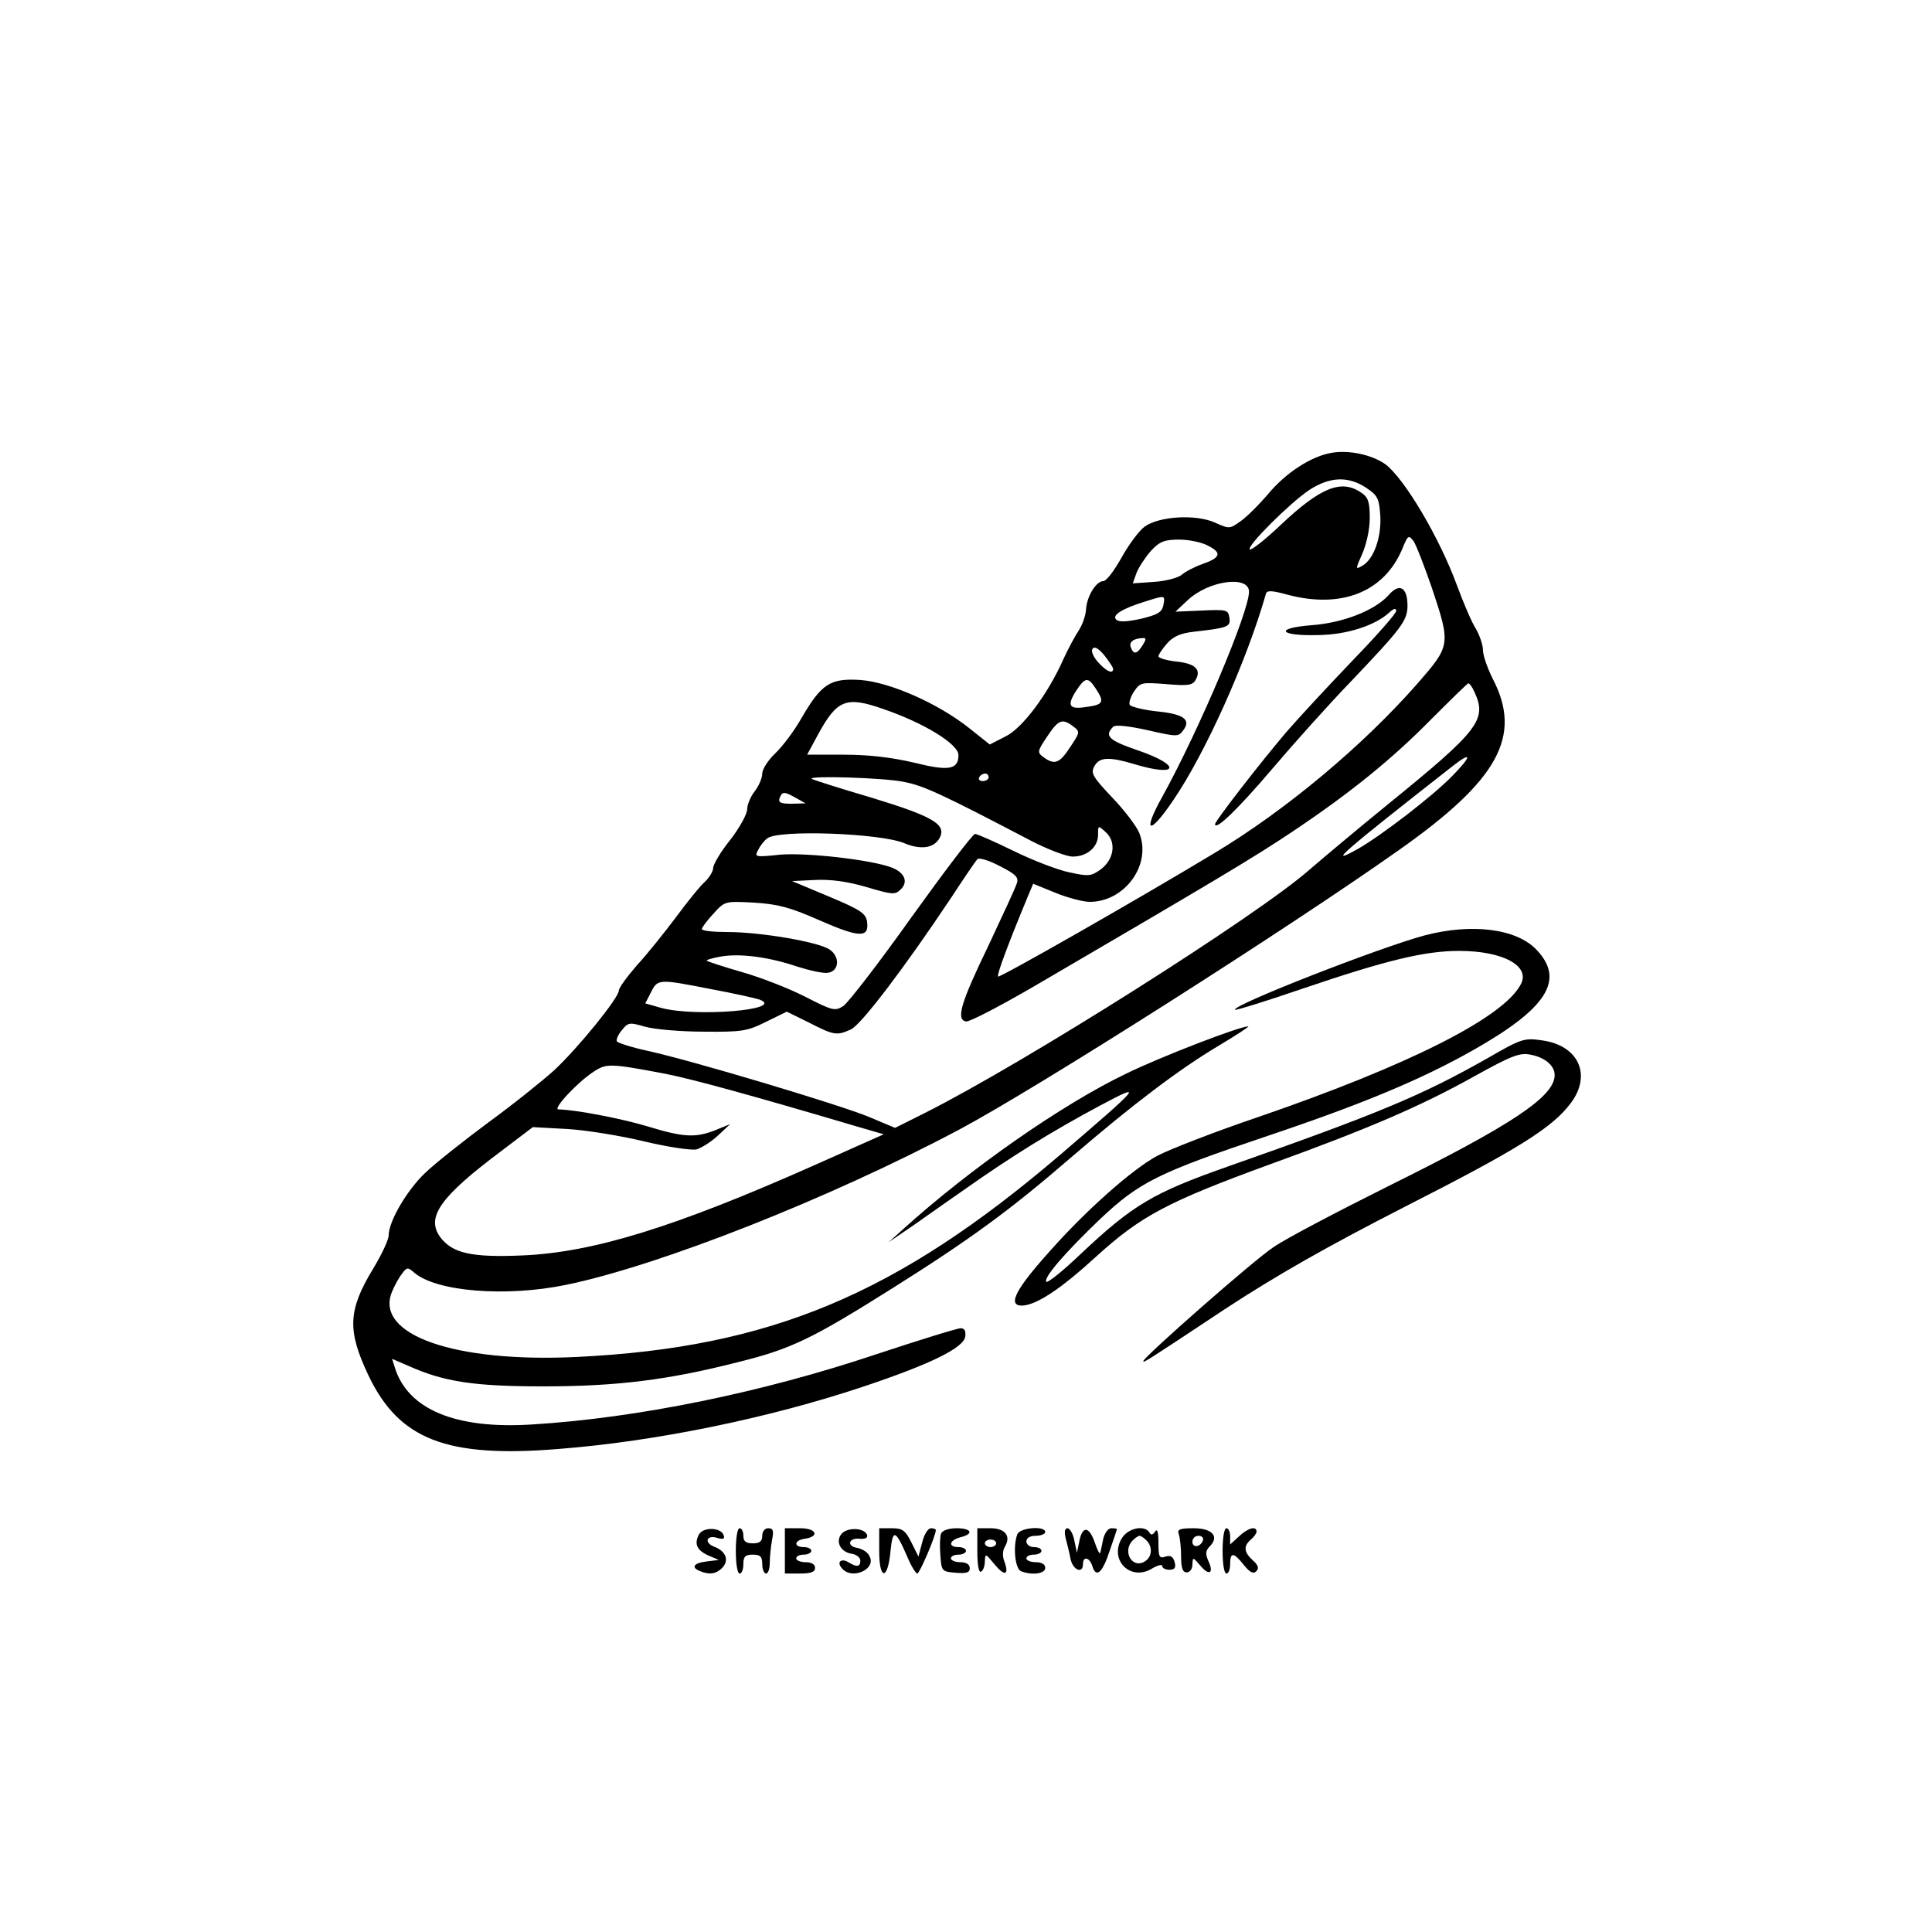 <?xml version="1.0" standalone="no"?>
<!DOCTYPE svg PUBLIC "-//W3C//DTD SVG 20010904//EN"
 "http://www.w3.org/TR/2001/REC-SVG-20010904/DTD/svg10.dtd">
<svg version="1.0" xmlns="http://www.w3.org/2000/svg"
 width="512pt" height="512pt" viewBox="0 0 512 512"
 preserveAspectRatio="xMidYMid meet">
<g transform="translate(0,512) scale(0.1,-0.1)"
fill="#000000" stroke="none">
<path d="M3529 3920 c-54 -9 -122 -53 -169 -110 -23 -27 -55 -59 -72 -71 -29
-21 -30 -21 -68 -4 -51 23 -149 17 -187 -11 -15 -11 -42 -48 -61 -82 -19 -34
-40 -62 -48 -62 -19 0 -44 -40 -46 -76 -1 -16 -10 -41 -20 -56 -10 -15 -28
-49 -40 -75 -40 -91 -109 -184 -154 -205 l-41 -21 -54 43 c-83 66 -210 122
-289 128 -80 5 -103 -10 -156 -101 -19 -34 -51 -76 -70 -94 -19 -18 -34 -42
-34 -53 0 -12 -9 -33 -20 -47 -11 -14 -20 -36 -20 -48 0 -12 -20 -49 -45 -81
-25 -31 -45 -65 -45 -74 0 -9 -10 -25 -21 -36 -12 -10 -47 -53 -77 -94 -31
-41 -77 -99 -104 -128 -26 -30 -48 -60 -48 -67 0 -19 -106 -150 -171 -211 -30
-27 -108 -90 -174 -138 -66 -49 -142 -109 -169 -135 -48 -46 -96 -128 -96
-165 0 -11 -18 -50 -41 -88 -67 -110 -69 -164 -13 -282 81 -171 207 -220 503
-196 259 20 560 82 811 166 176 59 264 102 268 132 2 15 -2 22 -12 22 -9 0
-109 -31 -224 -69 -304 -102 -634 -169 -912 -186 -203 -13 -330 40 -364 152
l-7 22 44 -19 c94 -42 173 -54 357 -54 195 0 331 17 515 64 142 35 197 62 410
196 205 129 311 206 475 348 164 141 286 233 390 295 47 28 82 51 78 51 -23 0
-231 -80 -323 -125 -171 -82 -414 -252 -590 -411 l-40 -36 50 34 c28 19 95 67
150 105 126 89 233 155 360 223 117 62 114 58 -105 -130 -433 -370 -768 -511
-1280 -536 -326 -16 -539 59 -491 173 6 15 18 37 26 47 13 18 16 18 32 4 58
-51 243 -66 403 -33 248 51 701 230 1043 412 201 107 867 530 1164 740 264
186 328 302 249 454 -14 28 -26 62 -26 76 0 14 -9 40 -19 57 -11 17 -33 69
-50 115 -47 128 -140 284 -190 321 -36 25 -96 38 -142 30z m92 -93 c30 -20 34
-28 37 -75 3 -57 -18 -116 -49 -132 -17 -10 -17 -8 1 32 11 25 20 65 20 95 0
42 -4 55 -22 67 -53 37 -108 15 -215 -86 -41 -39 -77 -67 -81 -64 -8 9 104
121 157 157 55 36 104 38 152 6z m174 -266 c50 -150 49 -152 -39 -253 -144
-164 -348 -335 -538 -449 -209 -126 -569 -331 -573 -327 -4 4 26 85 80 215
l13 31 59 -24 c32 -13 73 -24 91 -24 93 0 165 99 131 183 -7 17 -39 60 -72 94
-51 54 -57 64 -47 82 13 25 39 26 106 6 119 -36 126 -3 8 37 -76 26 -88 38
-64 62 6 6 41 2 91 -9 79 -18 82 -18 95 0 21 28 1 43 -72 50 -35 4 -67 12 -70
17 -3 5 2 21 11 35 17 25 20 25 86 20 59 -5 70 -3 78 12 15 27 -2 43 -53 48
-25 3 -46 9 -46 14 0 4 10 19 23 34 16 18 35 27 72 31 89 10 97 13 93 37 -3
21 -7 22 -73 19 l-70 -3 32 30 c56 53 163 67 163 23 0 -54 -132 -366 -229
-542 -55 -98 -36 -106 28 -11 85 124 195 369 246 548 3 9 17 8 57 -3 143 -38
256 7 304 121 15 37 17 38 30 21 7 -10 29 -67 49 -125z m-594 113 c38 -19 34
-32 -15 -49 -20 -7 -45 -20 -54 -28 -9 -8 -42 -17 -73 -19 l-57 -4 10 28 c6
15 23 41 38 58 23 25 36 30 75 30 25 0 60 -7 76 -16z m-118 -158 c-4 -19 -15
-25 -60 -36 -37 -8 -58 -9 -65 -2 -12 12 16 29 77 48 54 17 53 17 48 -10z
m-55 -106 c-15 -24 -24 -25 -31 -6 -6 14 6 24 31 25 10 1 10 -3 0 -19z m-78
-62 c0 -15 -17 -8 -39 16 -13 14 -20 30 -16 36 5 8 15 3 31 -16 13 -16 23 -32
24 -36z m-46 -53 c23 -35 20 -42 -21 -48 -49 -8 -57 1 -32 41 25 38 32 39 53
7z m1004 -10 c33 -72 11 -101 -228 -295 -80 -65 -174 -144 -210 -175 -137
-121 -757 -513 -1020 -645 l-78 -39 -69 29 c-77 32 -464 148 -586 175 -42 9
-79 21 -82 25 -3 4 3 18 13 30 17 21 20 21 62 9 25 -7 95 -13 155 -13 100 -1
115 1 165 26 l55 27 59 -29 c66 -34 74 -35 111 -18 27 12 143 165 265 348 34
52 66 99 70 103 4 5 31 -3 59 -18 42 -21 51 -30 46 -45 -3 -11 -38 -86 -76
-167 -73 -151 -86 -195 -59 -200 8 -2 87 39 175 90 488 285 590 346 690 413
154 103 265 193 370 300 50 50 93 92 96 93 3 1 11 -10 17 -24z m-1567 -44
c108 -37 199 -93 199 -122 0 -39 -26 -43 -118 -20 -60 14 -120 21 -186 21
l-97 0 27 50 c52 96 75 106 175 71z m503 -46 c19 -14 18 -16 -8 -55 -28 -43
-41 -48 -70 -27 -18 13 -17 16 9 55 30 45 40 49 69 27z m1005 -131 c-50 -52
-189 -159 -251 -194 -84 -47 -43 -11 252 220 51 40 51 27 -1 -26z m-1229 -4
c0 -5 -7 -10 -16 -10 -8 0 -12 5 -9 10 3 6 10 10 16 10 5 0 9 -4 9 -10z m-225
-12 c53 -10 102 -33 339 -157 43 -22 92 -41 109 -41 38 0 67 25 67 58 0 25 0
25 20 7 29 -26 23 -72 -13 -99 -25 -18 -32 -19 -82 -8 -31 6 -98 32 -149 57
-51 25 -97 45 -102 45 -6 0 -81 -99 -168 -220 -86 -121 -168 -227 -181 -236
-22 -14 -28 -13 -102 25 -43 22 -118 51 -167 65 -49 14 -91 28 -93 30 -2 2 14
7 37 11 51 9 128 -1 204 -27 32 -10 68 -18 80 -16 30 4 33 43 4 62 -30 20
-183 46 -269 46 -38 0 -69 3 -69 8 0 4 14 23 31 41 30 33 30 33 107 29 63 -4
95 -12 174 -47 105 -46 131 -47 126 -5 -3 23 -15 32 -101 68 l-98 41 61 3 c42
2 86 -4 137 -19 68 -20 75 -21 90 -6 21 20 10 45 -24 58 -56 21 -227 40 -296
34 -66 -7 -68 -6 -58 12 5 11 16 25 24 31 28 24 298 14 362 -12 45 -19 80 -14
95 13 19 36 -16 57 -180 107 -85 25 -157 48 -159 50 -10 9 191 3 244 -8z
m-285 -43 l25 -14 -37 -1 c-29 0 -36 3 -32 15 7 18 12 18 44 0z m-227 -506
c59 -11 118 -24 130 -28 70 -27 -169 -47 -261 -22 l-42 12 15 29 c18 36 20 36
158 9z m-118 -225 c70 -14 221 -55 498 -137 l79 -23 -184 -82 c-369 -164 -586
-231 -773 -239 -136 -6 -186 6 -218 48 -39 53 -1 107 162 229 l83 63 92 -5
c50 -3 142 -18 204 -33 63 -15 124 -24 138 -21 13 4 39 20 57 37 l32 30 -39
-16 c-53 -21 -85 -19 -180 10 -70 21 -190 44 -236 45 -17 0 52 74 95 101 32
21 43 21 190 -7z"/>
<path d="M3681 3544 c-36 -41 -121 -75 -207 -81 -99 -8 -83 -29 20 -26 75 1
150 25 188 60 12 11 18 12 18 4 0 -7 -53 -67 -118 -134 -64 -67 -142 -151
-173 -187 -69 -81 -189 -236 -189 -244 0 -19 62 41 152 147 57 67 150 171 209
232 133 140 149 160 149 200 0 48 -21 61 -49 29z"/>
<path d="M3775 2641 c-122 -33 -513 -186 -502 -197 2 -2 83 23 179 56 221 75
323 100 415 100 116 0 190 -40 163 -89 -46 -88 -299 -215 -695 -351 -115 -39
-236 -86 -268 -103 -64 -34 -187 -142 -286 -254 -89 -99 -112 -143 -73 -143
38 1 102 43 197 130 119 108 188 145 465 246 254 92 394 152 534 230 101 56
123 65 152 59 38 -7 64 -29 64 -54 0 -57 -113 -132 -440 -294 -134 -67 -272
-139 -305 -162 -52 -34 -345 -292 -345 -302 0 -5 -2 -7 215 137 139 91 269
165 480 273 295 150 389 208 438 274 56 75 20 153 -77 166 -47 7 -55 4 -145
-48 -175 -99 -288 -146 -686 -286 -199 -70 -252 -101 -393 -234 -45 -43 -85
-75 -89 -72 -9 10 50 78 142 166 105 99 154 123 445 221 253 85 408 150 544
227 196 111 244 186 168 266 -53 56 -171 71 -297 38z"/>
<path d="M1852 1053 c-13 -25 -5 -42 27 -56 l26 -11 -32 -4 c-35 -4 -43 -16
-17 -26 25 -10 42 -7 58 9 19 20 10 44 -21 56 -29 11 -20 33 9 23 15 -4 19 -2
16 7 -7 22 -55 23 -66 2z"/>
<path d="M1950 1010 c0 -33 4 -60 10 -60 6 0 10 11 10 25 0 20 5 25 25 25 20
0 25 -5 25 -25 0 -14 5 -25 10 -25 6 0 10 13 10 29 0 16 3 43 6 60 5 24 3 31
-10 31 -9 0 -16 -8 -16 -20 0 -15 -7 -20 -25 -20 -18 0 -25 5 -25 20 0 11 -4
20 -10 20 -6 0 -10 -27 -10 -60z"/>
<path d="M2080 1010 l0 -60 40 0 c29 0 40 4 40 15 0 9 -9 15 -25 15 -14 0 -25
5 -25 10 0 6 9 10 20 10 11 0 20 5 20 10 0 6 -9 10 -20 10 -27 0 -26 18 2 22
41 6 32 28 -11 28 l-41 0 0 -60z"/>
<path d="M2230 1055 c-17 -21 -2 -49 29 -53 11 -2 21 -10 21 -18 0 -16 -9 -18
-30 -5 -20 13 -34 2 -19 -15 27 -33 95 -1 72 34 -5 10 -20 18 -32 20 -29 5
-21 28 8 24 15 -1 21 3 19 10 -7 20 -53 21 -68 3z"/>
<path d="M2330 1009 c0 -78 23 -77 30 1 6 59 13 57 45 -17 10 -24 22 -43 26
-43 6 0 49 100 49 115 0 3 -6 5 -13 5 -8 0 -18 -17 -23 -37 l-10 -38 -19 38
c-16 32 -24 37 -52 37 l-33 0 0 -61z"/>
<path d="M2494 1056 c-3 -7 -4 -33 -2 -57 3 -43 4 -44 41 -47 28 -2 37 0 37
12 0 10 -9 16 -25 16 -14 0 -25 5 -25 10 0 6 9 10 20 10 11 0 20 5 20 10 0 6
-9 10 -20 10 -28 0 -25 18 5 26 37 9 30 24 -10 24 -21 0 -38 -6 -41 -14z"/>
<path d="M2590 1009 c0 -37 4 -58 10 -54 6 3 10 16 10 28 1 21 2 20 25 -8 27
-33 40 -30 27 6 -6 15 -5 30 1 40 17 28 1 49 -38 49 l-35 0 0 -61z m50 21 c0
-5 -7 -10 -15 -10 -8 0 -15 5 -15 10 0 6 7 10 15 10 8 0 15 -4 15 -10z"/>
<path d="M2696 1054 c-12 -32 -6 -92 10 -98 29 -11 64 -7 64 9 0 9 -9 15 -25
15 -14 0 -25 5 -25 10 0 6 9 10 20 10 11 0 20 5 20 10 0 6 -9 10 -20 10 -11 0
-20 7 -20 15 0 9 9 15 25 15 14 0 25 5 25 10 0 17 -67 12 -74 -6z"/>
<path d="M2824 1044 c4 -15 10 -39 13 -55 6 -30 33 -41 33 -14 0 22 18 18 25
-6 10 -32 27 -17 46 42 10 29 19 55 19 57 0 1 -7 2 -15 2 -8 0 -17 -12 -21
-27 -3 -16 -7 -32 -8 -38 -2 -5 -8 7 -15 28 -15 43 -33 44 -41 1 l-6 -29 -7
33 c-3 17 -12 32 -18 32 -7 0 -9 -9 -5 -26z"/>
<path d="M2974 1045 c-36 -56 19 -116 77 -83 16 10 29 13 29 8 0 -6 9 -10 19
-10 14 0 18 5 14 20 -4 15 -11 19 -24 15 -17 -6 -19 -1 -19 37 0 28 -3 38 -9
29 -6 -9 -11 -10 -15 -2 -13 20 -55 12 -72 -14z m64 -7 c18 -18 15 -46 -6 -57
-33 -18 -58 29 -30 57 7 7 15 12 18 12 3 0 11 -5 18 -12z"/>
<path d="M3124 1054 c3 -9 6 -35 6 -58 0 -31 4 -43 15 -43 8 0 15 9 15 21 1
20 1 20 21 -3 23 -28 37 -21 21 13 -8 18 -7 27 4 38 26 26 7 48 -43 48 -37 0
-44 -3 -39 -16z m64 -16 c-6 -18 -28 -21 -28 -4 0 9 7 16 16 16 9 0 14 -5 12
-12z"/>
<path d="M3240 1010 c0 -33 4 -60 10 -60 6 0 10 11 10 25 0 32 9 32 36 -2 16
-20 26 -25 33 -17 8 7 6 16 -9 29 -24 22 -25 38 -5 55 8 7 15 16 15 21 0 16
-23 10 -47 -13 l-23 -21 0 21 c0 12 -4 22 -10 22 -6 0 -10 -27 -10 -60z"/>
</g>
</svg>